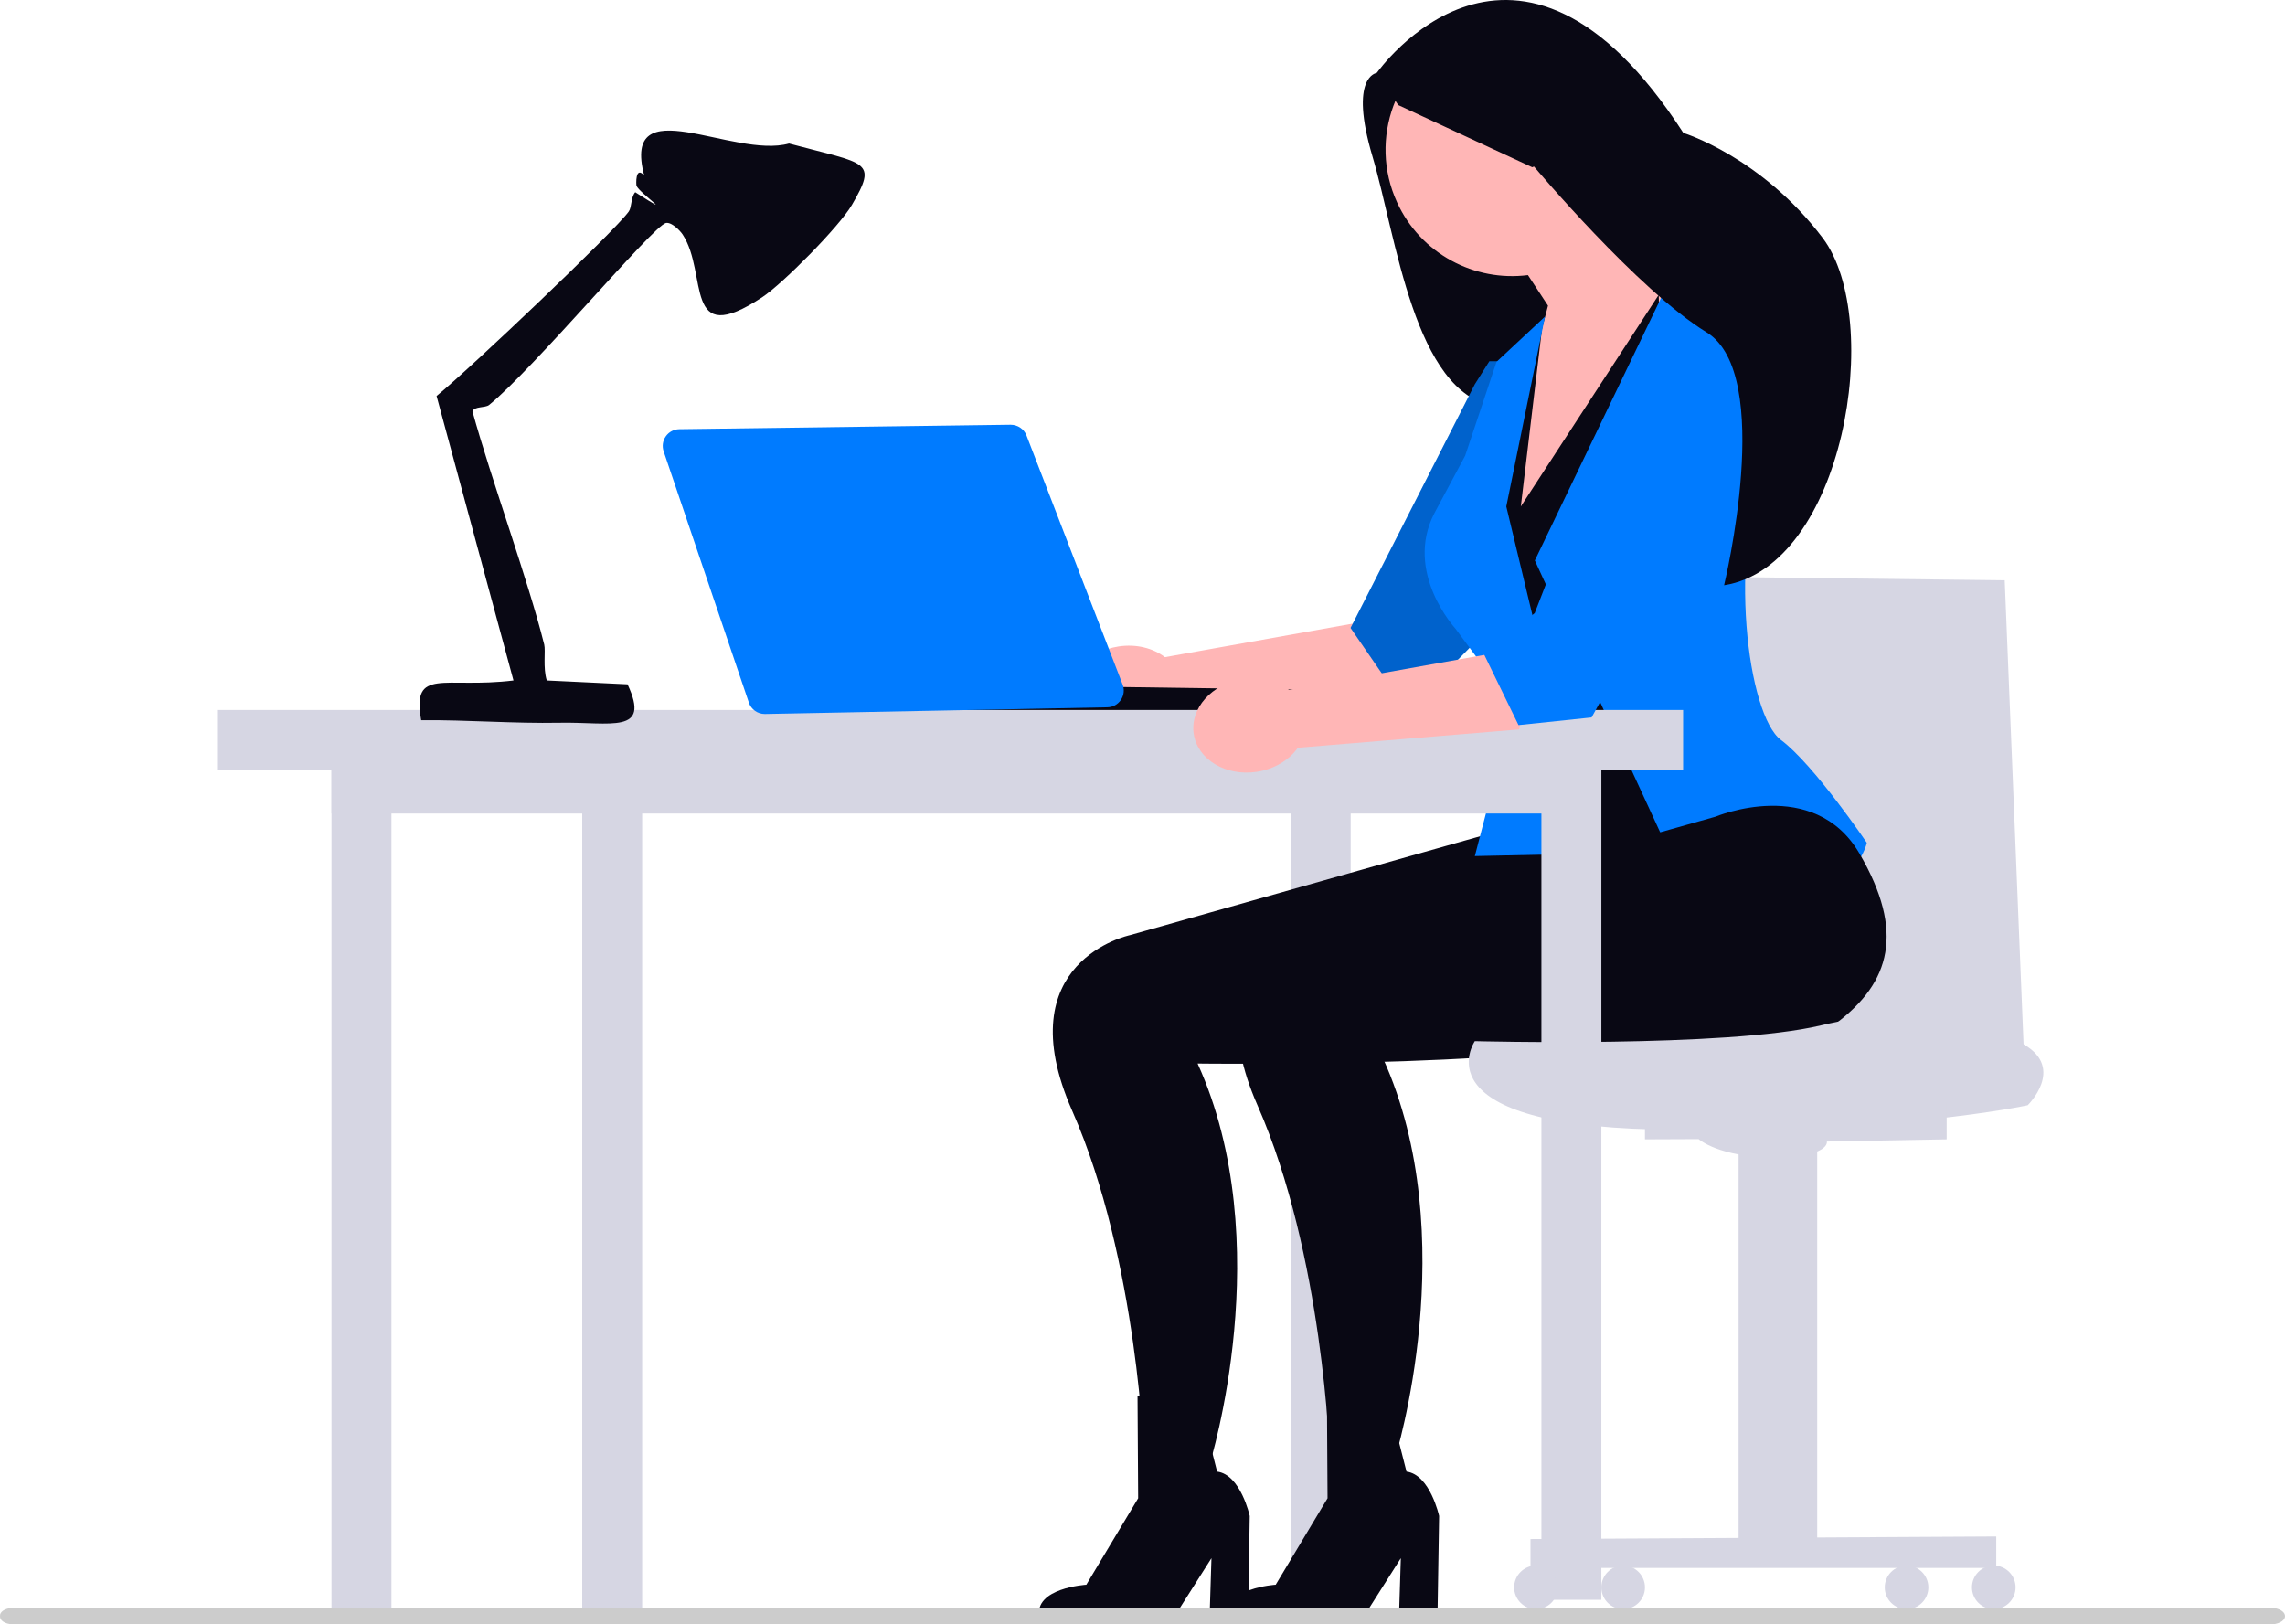 <svg xmlns="http://www.w3.org/2000/svg" width="1025.41" height="728.998" viewBox="0 0 1025.41 728.998" xmlns:xlink="http://www.w3.org/1999/xlink" role="img" artist="Katerina Limpitsouni" source="https://undraw.co/"><path d="M645.741,25.031l-27.9,7.697s-12.69,1.305-1.924,37.52c10.766,36.215,18.61,105.786,54.779,112.176,36.169,6.389,64.998-75.617,64.998-75.617l-89.953-81.775Z" fill="#090814"/><path d="M522.778,294.938l108.955-19.476-5.616,37.257-99.373,8.225c-3.883,5.455-10.483,9.581-18.417,10.791-13.884,2.117-26.559-5.481-28.311-16.971-1.752-11.49,8.083-22.521,21.967-24.638,7.935-1.21,15.465.763,20.796,4.812Z" fill="#ffb6b6"/><polygon points="679.218 162.161 668.36 162.161 661.845 172.486 606.078 281.814 631.689 319.065 668.36 281.708 679.218 162.161" fill="#007BFF"/><polygon points="679.218 162.161 668.36 162.161 661.845 172.486 606.078 281.814 631.689 319.065 668.36 281.708 679.218 162.161" opacity=".2"/><path d="M730.061,43.491c-13.085-28.469-46.771-40.94-75.24-27.855-28.469,13.085-40.94,46.771-27.856,75.24,10.612,23.088,34.773,35.651,58.713,32.597l8.998,13.704-27.502,106.065,58.738-58.492,31.343-65.683s-17.399-8.934-30.529-21.991c9.667-15.625,11.582-35.639,3.334-53.584Z" fill="#ffb6b6"/><polygon points="899.628 260.434 908.314 474.33 719.391 474.33 719.391 258.32 899.628 260.434" fill="#d6d6e3"/><rect x="148.767" y="333.321" width="26.903" height="392.009" fill="#d6d6e3"/><rect x="261.271" y="333.321" width="26.903" height="392.009" fill="#d6d6e3"/><rect x="579.216" y="333.321" width="26.903" height="392.009" fill="#d6d6e3"/><path d="M686.699,368.974l-179.669,50.739s-55.478,11.603-25.886,78.777,32.401,157.436,32.401,157.436l29.316,1.086s31.05-99.286-5.429-179.694c0,0,179.468,2.434,203.564-15.753s30.808-40.864,10.332-75.995c-20.476-35.13-64.629-16.597-64.629-16.597Z" fill="#090814"/><polygon points="744.364 132.313 682.475 227.318 692.247 145.342 664.017 212.117 706.346 379.868 749.792 374.439 744.364 132.313" fill="#090814"/><path d="M764.45,415.698l-75.682-164.156,59.395-123.572,24.959,12.695s38.449,12.773,20.1,61.137c-18.349,48.364-8.839,119.256,5.972,130.279,14.811,11.023,38.545,46.158,38.545,46.158,0,0-5.45,31.79-73.289,37.459Z" fill="#007BFF"/><path d="M713.419,383.125l-51.574,1.086,17.372-66.822-26.058-35.24s-23.248-25.202-9.464-51.827l13.807-25.805,14.063-42.108,21.767-20.323-17.372,85.233,37.459,155.808Z" fill="#007BFF"/><path d="M769.853,366.528l-179.669,50.739s-55.478,11.603-25.886,78.777,32.401,157.436,32.401,157.436l29.316,1.086s31.05-99.286-5.429-179.694c0,0,179.468,2.434,203.564-15.753,24.096-18.187,30.808-40.864,10.332-75.995-20.476-35.13-64.629-16.597-64.629-16.597Z" fill="#090814"/><polygon points="490.725 308.166 647.226 310.379 653.741 319.065 342.575 319.438 490.725 308.166" fill="#090814"/><rect x="691.719" y="336.838" width="26.903" height="381.165" fill="#d6d6e3"/><rect x="148.767" y="345.549" width="550.29" height="19.566" fill="#d6d6e3"/><path d="M661.845,467.272s-25.707,37.12,80.347,39.63,167.751-10.858,167.751-10.858c0,0,16.862-16.459-1.629-27.226-18.491-10.766-48.969-18.671-91.204-8.605s-155.265,7.057-155.265,7.057Z" fill="#d6d6e3"/><path d="M738.188,499.63v11.714l24.091-.098s9.339,8.336,34.202,8.143c24.863-.193,23.344-7.057,23.344-7.057l53.758-.988v-16.928l-135.394,5.214Z" fill="#d6d6e3"/><polygon points="780.2 504.058 780.2 698.954 815.481 698.954 815.481 503.376 780.2 504.058" fill="#d6d6e3"/><polygon points="686.818 690.734 686.818 703.7 895.828 703.7 895.828 689.585 686.818 690.734" fill="#d6d6e3"/><circle cx="855.583" cy="712.42" r="9.783" fill="#d6d6e3"/><circle cx="894.715" cy="712.42" r="9.783" fill="#d6d6e3"/><circle cx="689.274" cy="712.42" r="9.783" fill="#d6d6e3"/><circle cx="728.405" cy="712.42" r="9.783" fill="#d6d6e3"/><rect x="97.407" y="318.646" width="657.902" height="26.903" fill="#d6d6e3"/><path d="M343.18,320.445c-3.224,0-6.087-2.053-7.124-5.11l-38.243-112.766c-.783-2.307-.425-4.772.982-6.762s3.61-3.15,6.046-3.182l148.68-2.003h.002c3.188,0,6.01,1.936,7.122,4.817l43.138,111.767c.896,2.324.614,4.842-.774,6.908-1.388,2.066-3.612,3.28-6.102,3.329l-153.728,3.003Z" fill="#007BFF"/><path d="M578.46,309.591l108.955-19.476-5.616,37.257-99.373,8.225c-3.883,5.455-10.483,9.581-18.417,10.791-13.884,2.117-26.559-5.481-28.311-16.971-1.752-11.49,8.083-22.521,21.967-24.638,7.935-1.21,15.465.763,20.796,4.812Z" fill="#ffb6b6"/><polyline points="770.514 219.933 714.236 321.996 681.442 325.425 665.959 293.637 688.72 275.151 728.625 172.248" fill="#007BFF"/><path d="M595.462,626.709l.28,45.722-23.262,38.798s-23.751,1.427-21.053,14.684l60.495-.252,16.714-26.346-.837,26.348,17.298-1.079.716-44.202s-4.051-18.572-14.639-19.925l-9.859-38.741-25.854,4.994Z" fill="#090814"/><path d="M510.474,626.709l.28,45.722-23.262,38.798s-23.751,1.427-21.053,14.684l60.495-.252,16.714-26.346-.837,26.348,17.298-1.079.716-44.202s-4.051-18.572-14.639-19.925l-9.859-38.741-25.854,4.994Z" fill="#090814"/><path d="M1019.817,728.998H5.515c-3.286-.145-5.715-1.794-5.502-3.69-.213-1.876,2.215-3.525,5.502-3.67h1014.303c2.896.205,5.181,1.526,5.537,3.195.464,2.041-1.999,3.896-5.537,4.165Z" fill="#ccc"/><path d="M617.842,32.728s62.602-89.207,137.575,26.938c0,0,34.926,10.644,62.534,47.141s9.573,147.353-44.255,155.854c0,0,22.942-94.688-7.858-113.523-30.8-18.836-77.449-74.406-77.449-74.406l-.797.327-60.129-27.9-9.621-14.431Z" fill="#090814"/><path d="M382.261,92.017c-5.677,9.727-30.91,35.24-40.26,41.41-35.762,23.599-24.023-10.539-35.659-28.182-1.172-1.777-4.969-5.642-7.477-5.176-5.598,1.041-59.345,65.423-79.369,81.67-1.752,1.421-6.627.511-7.477,2.876,8.646,31.342,24.852,75.211,32.208,104.675.678,2.718-.634,10.497,1.15,16.104l36.234,1.725c10.623,22.62-7.553,16.819-30.482,17.254-20.689.393-41.573-1.331-62.115-1.15-4.287-24.03,10.175-14.008,41.41-17.829l-34.508-127.681c14.872-12.08,80.286-74.273,86.271-82.82,1.392-1.988.844-6.273,2.876-8.627,19.565,12.515,1.93.422.575-2.876-.178-.434-.604-9.217,3.451-4.601-10.302-39.659,40.017-7.381,64.991-14.378,35.051,9.382,39.951,7.441,28.182,27.607Z" fill="#090814"/></svg>